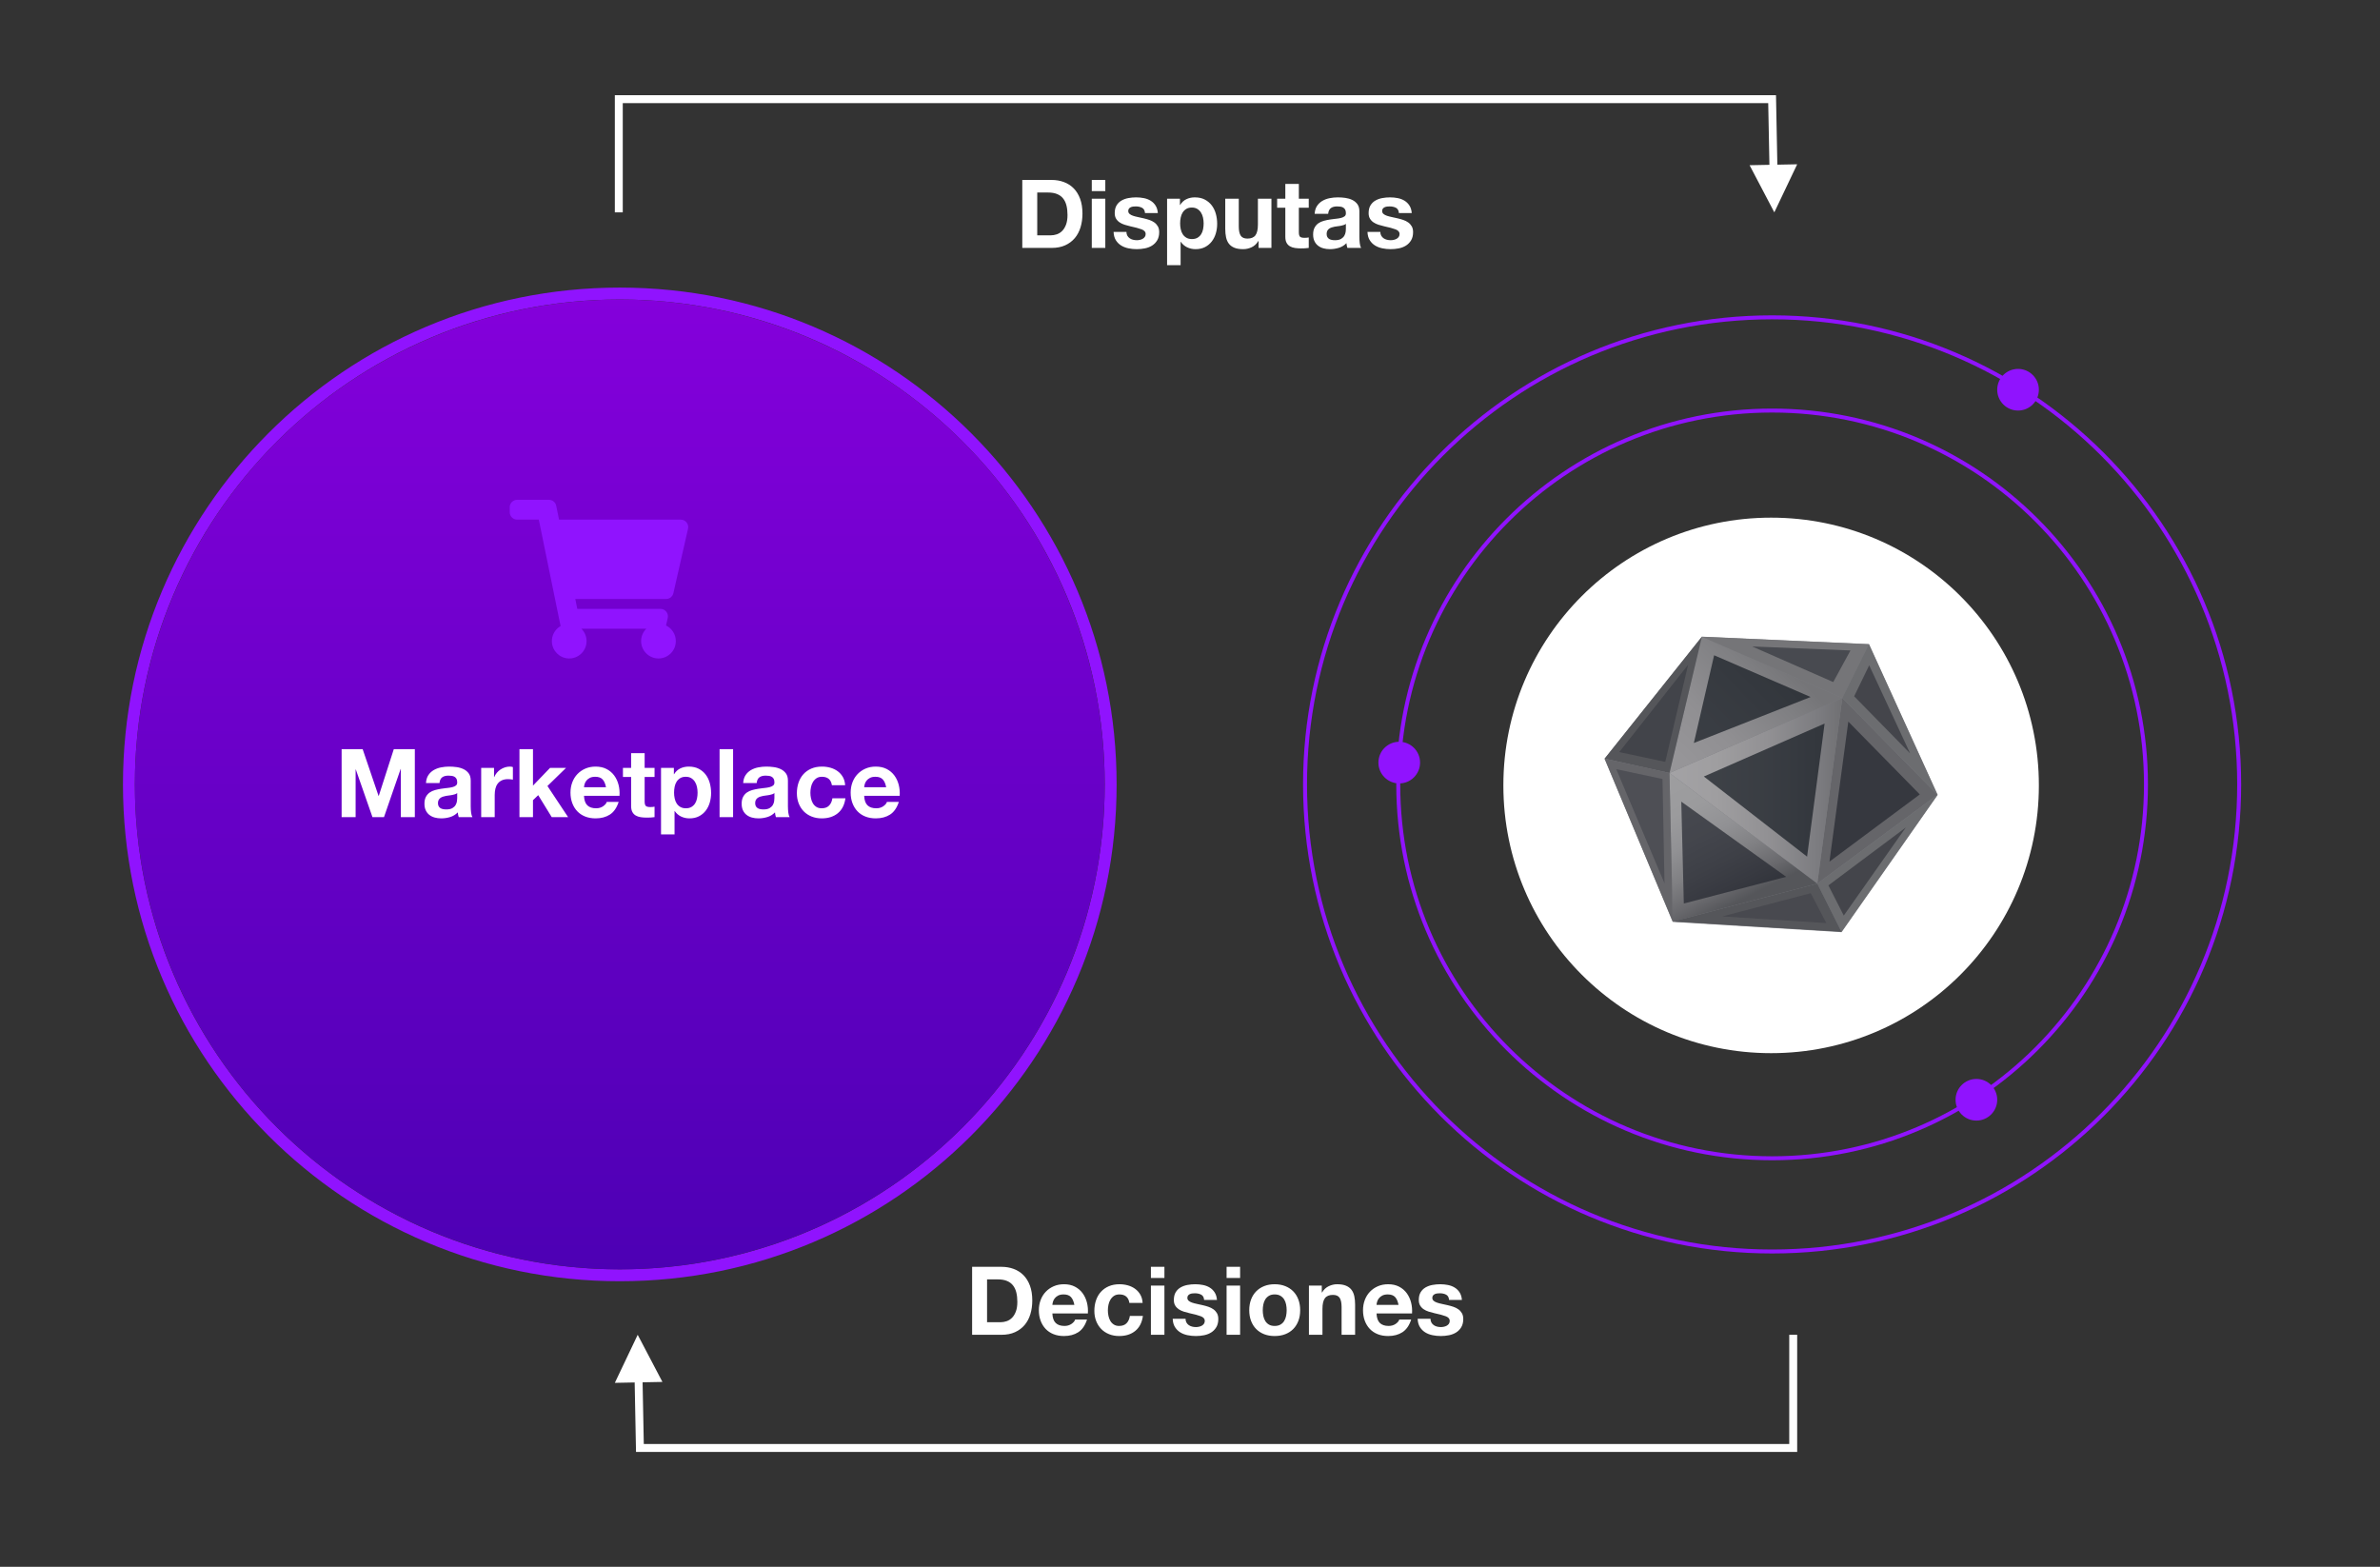 <?xml version="1.0" encoding="UTF-8"?>
<svg width="1200px" height="790px" viewBox="0 0 1200 790" version="1.1" xmlns="http://www.w3.org/2000/svg" xmlns:xlink="http://www.w3.org/1999/xlink">
    <rect x="0" y="0" width="1200" height="790" fill="#333333" stroke="none"/>
    <title>ESPwebsite-integrations3b</title>
    <defs>
        <linearGradient x1="50%" y1="0%" x2="50%" y2="100%" id="marketplaceESLinearGradient1">
            <stop stop-color="#8400DB" offset="0%"></stop>
            <stop stop-color="#4D00B4" offset="100%"></stop>
        </linearGradient>
        <linearGradient x1="0%" y1="50%" x2="100%" y2="50%" id="marketplaceESLinearGradient2">
            <stop stop-color="#A3A2A5" offset="0%"></stop>
            <stop stop-color="#9F9EA0" offset="27.05%"></stop>
            <stop stop-color="#929194" offset="56.07%"></stop>
            <stop stop-color="#7C7C80" offset="85.92%"></stop>
            <stop stop-color="#707073" offset="100%"></stop>
        </linearGradient>
        <linearGradient x1="-0.661%" y1="79.915%" x2="70.392%" y2="24.269%" id="marketplaceESLinearGradient3">
            <stop stop-color="#969598" offset="0%"></stop>
            <stop stop-color="#908F92" offset="33.96%"></stop>
            <stop stop-color="#7F7F82" offset="79.17%"></stop>
            <stop stop-color="#757578" offset="100%"></stop>
        </linearGradient>
        <linearGradient x1="6.06%" y1="-2.835%" x2="50.01%" y2="85.051%" id="marketplaceESLinearGradient4">
            <stop stop-color="#9E9EA0" offset="0%"></stop>
            <stop stop-color="#9B9B9D" offset="27.59%"></stop>
            <stop stop-color="#919194" offset="49.4%"></stop>
            <stop stop-color="#808083" offset="69.23%"></stop>
            <stop stop-color="#69696D" offset="87.77%"></stop>
            <stop stop-color="#55565A" offset="100%"></stop>
        </linearGradient>
    </defs>
    <g id="ESPwebsite-integrations3b" stroke="none" stroke-width="1" fill="none" fill-rule="evenodd">
        <path d="M312.5,646 C450.847,646 563,533.847 563,395.5 C563,257.153 450.847,145 312.5,145 C174.153,145 62,257.153 62,395.5 C62,533.847 174.153,646 312.5,646 Z M312.5,640 C177.466,640 68,530.534 68,395.5 C68,260.466 177.466,151 312.5,151 C447.534,151 557,260.466 557,395.5 C557,530.534 447.534,640 312.5,640 Z" id="Oval" fill="#9013FE" fill-rule="nonzero"></path>
        <circle id="Oval" fill="url(#marketplaceESLinearGradient1)" cx="312.5" cy="395.5" r="244.5"></circle>
        <g id="Group-2" transform="translate(758, 261)">
            <circle id="Oval" fill="#FFFFFF" cx="135" cy="135" r="135"></circle>
            <g id="kleros-symbol" transform="translate(51, 60)" fill-rule="nonzero">
                <polygon id="Path" fill="#45464D" opacity="0.7" points="133.381 3.777 49.082 0 0 61.557 34.392 143.825 119.534 149 168 79.793"></polygon>
                <g id="Group">
                    <polygon id="Path" fill="#656569" points="167.848 79.715 119.891 30.913 107.277 124.531"></polygon>
                    <polygon id="Path" fill="url(#marketplaceESLinearGradient2)" points="32.751 68.739 119.891 30.913 107.277 124.531"></polygon>
                    <polygon id="Path" fill="url(#marketplaceESLinearGradient3)" points="119.891 30.913 49.09 0.07 32.751 68.739"></polygon>
                    <polygon id="Path" fill="url(#marketplaceESLinearGradient4)" points="32.751 68.739 34.419 143.629 107.277 124.531"></polygon>
                    <polygon id="Path" fill="#757578" points="119.891 30.913 133.276 3.84 49.09 0.07"></polygon>
                    <polygon id="Path" fill="#6C6D70" points="133.276 3.84 167.848 79.715 119.891 30.913"></polygon>
                    <polygon id="Path" fill="#6C6D70" points="167.848 79.715 119.447 148.795 107.277 124.531"></polygon>
                    <polygon id="Path" fill="#55565A" points="119.447 148.795 34.419 143.629 107.277 124.531"></polygon>
                    <polygon id="Path" fill="#55565A" points="49.09 0.07 0.073 61.513 32.751 68.739"></polygon>
                    <polygon id="Path" fill="#656569" points="0.073 61.513 34.419 143.629 32.751 68.739"></polygon>
                    <polygon id="Path" fill="#151A22" opacity="0.7" points="110.973 43.806 102.14 110.922 50.084 70.514"></polygon>
                    <polygon id="Path" fill="#151A22" opacity="0.7" points="103.923 30.424 55.263 9.389 45.041 53.615"></polygon>
                    <polygon id="Path" fill="#23262E" opacity="0.7" points="91.59 121.09 38.705 83.178 39.984 134.55"></polygon>
                    <polygon id="Path" fill="#23262E" opacity="0.7" points="158.962 79.548 122.923 42.835 113.411 113.433"></polygon>
                    <polygon id="Path" fill="#43444B" opacity="0.7" points="103.989 129.347 111.838 144.422 59.387 141.051"></polygon>
                    <polygon id="Path" fill="#34363D" opacity="0.7" points="151.919 96.205 112.877 125.404 120.635 140.625"></polygon>
                    <polygon id="Path" fill="#34363D" opacity="0.7" points="133.451 14.441 154.094 58.875 125.869 30.07"></polygon>
                    <polygon id="Path" fill="#36383F" opacity="0.7" points="124.004 6.962 115.324 22.896 74.439 4.943"></polygon>
                    <polygon id="Path" fill="#3B3C43" opacity="0.7" points="42.14 14.19 30.635 63.137 7.423 58.201"></polygon>
                    <polygon id="Path" fill="#45464D" opacity="0.7" points="29.235 71.769 30.247 124.37 5.912 66.812"></polygon>
                </g>
            </g>
        </g>
        <path d="M893.5,585 C998.158,585 1083,500.158 1083,395.5 C1083,290.842 998.158,206 893.5,206 C788.842,206 704,290.842 704,395.5 C704,500.158 788.842,585 893.5,585 Z M893.5,583 C789.947,583 706,499.053 706,395.5 C706,291.947 789.947,208 893.5,208 C997.053,208 1081,291.947 1081,395.5 C1081,499.053 997.053,583 893.5,583 Z" id="Oval" fill="#9013FE" fill-rule="nonzero"></path>
        <path d="M893.5,632 C1024.115,632 1130,526.115 1130,395.5 C1130,264.885 1024.115,159 893.5,159 C762.885,159 657,264.885 657,395.5 C657,526.115 762.885,632 893.5,632 Z M893.5,630 C763.989,630 659,525.011 659,395.5 C659,265.989 763.989,161 893.5,161 C1023.011,161 1128,265.989 1128,395.5 C1128,525.011 1023.011,630 893.5,630 Z" id="Oval" fill="#9013FE" fill-rule="nonzero"></path>
        <path d="M172.248,377.728 L172.248,412 L179.304,412 L179.304,387.952 L179.4,387.952 L187.8,412 L193.608,412 L202.008,387.712 L202.104,387.712 L202.104,412 L209.16,412 L209.16,377.728 L198.552,377.728 L190.968,401.296 L190.872,401.296 L182.856,377.728 L172.248,377.728 Z M214.776,394.816 C214.872,393.216 215.272,391.888 215.976,390.832 C216.68,389.776 217.576,388.928 218.664,388.288 C219.752,387.648 220.976,387.192 222.336,386.92 C223.696,386.648 225.064,386.512 226.44,386.512 C227.688,386.512 228.952,386.6 230.232,386.776 C231.512,386.952 232.68,387.296 233.736,387.808 C234.792,388.32 235.656,389.032 236.328,389.944 C237,390.856 237.336,392.064 237.336,393.568 L237.336,406.48 C237.336,407.6 237.4,408.672 237.528,409.696 C237.656,410.72 237.88,411.488 238.2,412 L231.288,412 C231.16,411.616 231.056,411.224 230.976,410.824 C230.896,410.424 230.84,410.016 230.808,409.6 C229.72,410.72 228.44,411.504 226.968,411.952 C225.496,412.4 223.992,412.624 222.456,412.624 C221.272,412.624 220.168,412.48 219.144,412.192 C218.12,411.904 217.224,411.456 216.456,410.848 C215.688,410.24 215.088,409.472 214.656,408.544 C214.224,407.616 214.008,406.512 214.008,405.232 C214.008,403.824 214.256,402.664 214.752,401.752 C215.248,400.84 215.888,400.112 216.672,399.568 C217.456,399.024 218.352,398.616 219.36,398.344 C220.368,398.072 221.384,397.856 222.408,397.696 C223.176,397.576 223.935,397.474 224.685,397.39 L225.432,397.312 C226.424,397.216 227.304,397.072 228.072,396.88 C228.84,396.688 229.448,396.408 229.896,396.04 C230.303,395.705 230.512,395.232 230.523,394.62 L230.52,394.432 C230.52,393.696 230.4,393.112 230.16,392.68 C229.92,392.248 229.6,391.912 229.2,391.672 C228.8,391.432 228.336,391.272 227.808,391.192 C227.28,391.112 226.712,391.072 226.104,391.072 C224.76,391.072 223.704,391.36 222.936,391.936 C222.168,392.512 221.72,393.472 221.592,394.816 L214.776,394.816 Z M230.52,399.856 C230.232,400.112 229.872,400.312 229.44,400.456 C229.008,400.6 228.544,400.72 228.048,400.816 C227.717,400.88 227.376,400.937 227.024,400.987 L226.488,401.056 C225.944,401.12 225.4,401.2 224.856,401.296 C224.344,401.392 223.84,401.52 223.344,401.68 C222.848,401.84 222.416,402.056 222.048,402.328 C221.68,402.6 221.384,402.944 221.16,403.36 C220.936,403.776 220.824,404.304 220.824,404.944 C220.824,405.552 220.936,406.064 221.16,406.48 C221.384,406.896 221.688,407.224 222.072,407.464 C222.456,407.704 222.904,407.872 223.416,407.968 C223.928,408.064 224.456,408.112 225,408.112 C226.344,408.112 227.384,407.888 228.12,407.44 C228.856,406.992 229.4,406.456 229.752,405.832 C230.104,405.208 230.32,404.576 230.4,403.936 C230.48,403.296 230.52,402.784 230.52,402.4 L230.52,399.856 Z M242.616,387.184 L242.616,412 L249.432,412 L249.432,400.816 C249.432,399.696 249.544,398.656 249.768,397.696 C249.992,396.736 250.368,395.896 250.896,395.176 C251.424,394.456 252.12,393.888 252.984,393.472 C253.848,393.056 254.904,392.848 256.152,392.848 C256.568,392.848 257,392.872 257.448,392.92 C257.896,392.968 258.28,393.024 258.6,393.088 L258.6,386.752 C258.056,386.592 257.56,386.512 257.112,386.512 C256.248,386.512 255.416,386.64 254.616,386.896 C253.816,387.152 253.064,387.512 252.36,387.976 C251.656,388.44 251.032,389 250.488,389.656 C249.944,390.312 249.512,391.024 249.192,391.792 L249.096,391.792 L249.096,387.184 L242.616,387.184 Z M261.912,377.728 L261.912,412 L268.728,412 L268.728,403.456 L271.368,400.912 L278.184,412 L286.44,412 L276.024,396.304 L285.384,387.184 L277.32,387.184 L268.728,396.112 L268.728,377.728 L261.912,377.728 Z M305.544,396.928 L294.456,396.928 C294.488,396.448 294.592,395.904 294.768,395.296 C294.944,394.688 295.248,394.112 295.68,393.568 C296.112,393.024 296.688,392.568 297.408,392.2 C298.128,391.832 299.032,391.648 300.12,391.648 C301.784,391.648 303.024,392.096 303.84,392.992 C304.656,393.888 305.224,395.2 305.544,396.928 Z M294.456,401.248 L312.36,401.248 C312.488,399.328 312.328,397.488 311.88,395.728 C311.432,393.968 310.704,392.4 309.696,391.024 C308.688,389.648 307.4,388.552 305.832,387.736 C304.264,386.92 302.424,386.512 300.312,386.512 C298.424,386.512 296.704,386.848 295.152,387.52 C293.6,388.192 292.264,389.112 291.144,390.28 C290.024,391.448 289.16,392.832 288.552,394.432 C287.944,396.032 287.64,397.76 287.64,399.616 C287.64,401.536 287.936,403.296 288.528,404.896 C289.12,406.496 289.96,407.872 291.048,409.024 C292.136,410.176 293.464,411.064 295.032,411.688 C296.6,412.312 298.36,412.624 300.312,412.624 C303.128,412.624 305.528,411.984 307.512,410.704 C309.496,409.424 310.968,407.296 311.928,404.32 L305.928,404.32 C305.704,405.088 305.096,405.816 304.104,406.504 C303.112,407.192 301.928,407.536 300.552,407.536 C298.632,407.536 297.16,407.04 296.136,406.048 C295.112,405.056 294.552,403.456 294.456,401.248 Z M325.032,387.184 L325.032,379.744 L318.216,379.744 L318.216,387.184 L314.088,387.184 L314.088,391.744 L318.216,391.744 L318.216,406.384 C318.216,407.632 318.424,408.64 318.84,409.408 C319.256,410.176 319.824,410.768 320.544,411.184 C321.264,411.6 322.096,411.88 323.04,412.024 C323.984,412.168 324.984,412.24 326.04,412.24 C326.712,412.24 327.4,412.224 328.104,412.192 C328.808,412.16 329.448,412.096 330.024,412 L330.024,406.72 C329.704,406.784 329.368,406.832 329.016,406.864 C328.664,406.896 328.296,406.912 327.912,406.912 C326.76,406.912 325.992,406.72 325.608,406.336 C325.224,405.952 325.032,405.184 325.032,404.032 L325.032,391.744 L330.024,391.744 L330.024,387.184 L325.032,387.184 Z M345.816,407.536 C344.728,407.536 343.8,407.312 343.032,406.864 C342.264,406.416 341.648,405.832 341.184,405.112 C340.72,404.392 340.384,403.552 340.176,402.592 C339.968,401.632 339.864,400.656 339.864,399.664 C339.864,398.64 339.96,397.648 340.152,396.688 C340.344,395.728 340.672,394.88 341.136,394.144 C341.6,393.408 342.208,392.808 342.96,392.344 C343.712,391.88 344.648,391.648 345.768,391.648 C346.856,391.648 347.776,391.88 348.528,392.344 C349.28,392.808 349.896,393.416 350.376,394.168 C350.856,394.92 351.2,395.776 351.408,396.736 C351.616,397.696 351.72,398.672 351.72,399.664 C351.72,400.656 351.624,401.632 351.432,402.592 C351.24,403.552 350.912,404.392 350.448,405.112 C349.984,405.832 349.376,406.416 348.624,406.864 C347.872,407.312 346.936,407.536 345.816,407.536 Z M333.288,387.184 L333.288,420.688 L340.104,420.688 L340.104,408.928 L340.2,408.928 C341.032,410.144 342.096,411.064 343.392,411.688 C344.688,412.312 346.104,412.624 347.64,412.624 C349.464,412.624 351.056,412.272 352.416,411.568 C353.776,410.864 354.912,409.92 355.824,408.736 C356.736,407.552 357.416,406.192 357.864,404.656 C358.312,403.12 358.536,401.52 358.536,399.856 C358.536,398.096 358.312,396.408 357.864,394.792 C357.416,393.176 356.728,391.76 355.8,390.544 C354.872,389.328 353.704,388.352 352.296,387.616 C350.888,386.88 349.208,386.512 347.256,386.512 C345.72,386.512 344.312,386.816 343.032,387.424 C341.752,388.032 340.696,389.008 339.864,390.352 L339.768,390.352 L339.768,387.184 L333.288,387.184 Z M362.808,377.728 L362.808,412 L369.624,412 L369.624,377.728 L362.808,377.728 Z M374.712,394.816 C374.808,393.216 375.208,391.888 375.912,390.832 C376.616,389.776 377.512,388.928 378.6,388.288 C379.688,387.648 380.912,387.192 382.272,386.92 C383.632,386.648 385,386.512 386.376,386.512 C387.624,386.512 388.888,386.6 390.168,386.776 C391.448,386.952 392.616,387.296 393.672,387.808 C394.728,388.32 395.592,389.032 396.264,389.944 C396.936,390.856 397.272,392.064 397.272,393.568 L397.272,406.48 C397.272,407.6 397.336,408.672 397.464,409.696 C397.592,410.72 397.816,411.488 398.136,412 L391.224,412 C391.096,411.616 390.992,411.224 390.912,410.824 C390.832,410.424 390.776,410.016 390.744,409.6 C389.656,410.72 388.376,411.504 386.904,411.952 C385.432,412.4 383.928,412.624 382.392,412.624 C381.208,412.624 380.104,412.48 379.08,412.192 C378.056,411.904 377.16,411.456 376.392,410.848 C375.624,410.24 375.024,409.472 374.592,408.544 C374.16,407.616 373.944,406.512 373.944,405.232 C373.944,403.824 374.192,402.664 374.688,401.752 C375.184,400.84 375.824,400.112 376.608,399.568 C377.392,399.024 378.288,398.616 379.296,398.344 C380.304,398.072 381.32,397.856 382.344,397.696 C383.112,397.576 383.871,397.474 384.621,397.39 L385.368,397.312 C386.36,397.216 387.24,397.072 388.008,396.88 C388.776,396.688 389.384,396.408 389.832,396.04 C390.239,395.705 390.448,395.232 390.459,394.62 L390.456,394.432 C390.456,393.696 390.336,393.112 390.096,392.68 C389.856,392.248 389.536,391.912 389.136,391.672 C388.736,391.432 388.272,391.272 387.744,391.192 C387.216,391.112 386.648,391.072 386.04,391.072 C384.696,391.072 383.64,391.36 382.872,391.936 C382.104,392.512 381.656,393.472 381.528,394.816 L374.712,394.816 Z M390.456,399.856 C390.168,400.112 389.808,400.312 389.376,400.456 C388.944,400.6 388.48,400.72 387.984,400.816 C387.653,400.88 387.312,400.937 386.96,400.987 L386.424,401.056 C385.88,401.12 385.336,401.2 384.792,401.296 C384.28,401.392 383.776,401.52 383.28,401.68 C382.784,401.84 382.352,402.056 381.984,402.328 C381.616,402.6 381.32,402.944 381.096,403.36 C380.872,403.776 380.76,404.304 380.76,404.944 C380.76,405.552 380.872,406.064 381.096,406.48 C381.32,406.896 381.624,407.224 382.008,407.464 C382.392,407.704 382.84,407.872 383.352,407.968 C383.864,408.064 384.392,408.112 384.936,408.112 C386.28,408.112 387.32,407.888 388.056,407.44 C388.792,406.992 389.336,406.456 389.688,405.832 C390.04,405.208 390.256,404.576 390.336,403.936 C390.416,403.296 390.456,402.784 390.456,402.4 L390.456,399.856 Z M414.456,386.512 C415.928,386.512 417.344,386.704 418.704,387.088 C420.064,387.472 421.28,388.056 422.352,388.84 C423.424,389.624 424.296,390.6 424.968,391.768 C425.584,392.839 425.958,394.091 426.09,395.524 L426.12,395.92 L419.448,395.92 C419,393.072 417.32,391.648 414.408,391.648 C413.32,391.648 412.408,391.896 411.672,392.392 C410.936,392.888 410.336,393.528 409.872,394.312 C409.408,395.096 409.08,395.96 408.888,396.904 C408.696,397.848 408.6,398.784 408.6,399.712 C408.6,400.608 408.696,401.52 408.888,402.448 C409.08,403.376 409.392,404.216 409.824,404.968 C410.256,405.72 410.84,406.336 411.576,406.816 C412.312,407.296 413.208,407.536 414.264,407.536 C415.896,407.536 417.152,407.08 418.032,406.168 C418.849,405.321 419.383,404.205 419.635,402.82 L419.688,402.496 L426.264,402.496 C425.816,405.792 424.536,408.304 422.424,410.032 C420.312,411.76 417.608,412.624 414.312,412.624 C412.456,412.624 410.752,412.312 409.2,411.688 C407.648,411.064 406.328,410.192 405.24,409.072 C404.152,407.952 403.304,406.616 402.696,405.064 C402.088,403.512 401.784,401.808 401.784,399.952 C401.784,398.032 402.064,396.248 402.624,394.6 C403.184,392.952 404.008,391.528 405.096,390.328 C406.184,389.128 407.512,388.192 409.08,387.52 C410.648,386.848 412.44,386.512 414.456,386.512 Z M441.576,386.512 C443.688,386.512 445.528,386.92 447.096,387.736 C448.664,388.552 449.952,389.648 450.96,391.024 C451.968,392.4 452.696,393.968 453.144,395.728 C453.592,397.488 453.752,399.328 453.624,401.248 L435.72,401.248 C435.816,403.456 436.376,405.056 437.4,406.048 C438.424,407.04 439.896,407.536 441.816,407.536 C443.192,407.536 444.376,407.192 445.368,406.504 C446.36,405.816 446.968,405.088 447.192,404.32 L453.192,404.32 C452.232,407.296 450.76,409.424 448.776,410.704 C446.792,411.984 444.392,412.624 441.576,412.624 C439.624,412.624 437.864,412.312 436.296,411.688 C434.728,411.064 433.4,410.176 432.312,409.024 C431.224,407.872 430.384,406.496 429.792,404.896 C429.2,403.296 428.904,401.536 428.904,399.616 C428.904,397.76 429.208,396.032 429.816,394.432 C430.424,392.832 431.288,391.448 432.408,390.28 C433.528,389.112 434.864,388.192 436.416,387.52 C437.968,386.848 439.688,386.512 441.576,386.512 Z M441.384,391.648 C440.296,391.648 439.392,391.832 438.672,392.2 C437.952,392.568 437.376,393.024 436.944,393.568 C436.512,394.112 436.208,394.688 436.032,395.296 C435.856,395.904 435.752,396.448 435.72,396.928 L435.72,396.928 L446.808,396.928 C446.488,395.2 445.92,393.888 445.104,392.992 C444.288,392.096 443.048,391.648 441.384,391.648 Z" id="Marketplace" fill="#FFFFFF" fill-rule="nonzero"></path>
        <g id="cart-plus-solid" transform="translate(257, 252)" fill="#9013FE" fill-rule="nonzero">
            <path d="M78.862,50 L33.058,50 L34.081,55 L76.021,55 C78.428,55 80.211,57.235 79.678,59.581 L78.816,63.374 C81.736,64.792 83.75,67.786 83.75,71.25 C83.75,76.125 79.763,80.069 74.871,79.999 C70.211,79.932 66.379,76.15 66.253,71.492 C66.185,68.947 67.204,66.64 68.879,65 L36.121,65 C37.743,66.588 38.75,68.801 38.75,71.25 C38.75,76.221 34.605,80.224 29.583,79.99 C25.123,79.783 21.497,76.18 21.262,71.722 C21.081,68.279 22.893,65.245 25.645,63.662 L14.669,10 L3.75,10 C1.679,10 0,8.321 0,6.25 L0,3.75 C0,1.679 1.679,0 3.75,0 L19.77,0 C21.552,0 23.087,1.253 23.444,2.998 L24.876,10 L86.248,10 C88.655,10 90.438,12.235 89.905,14.581 L82.519,47.081 C82.131,48.788 80.613,50 78.862,50 Z" id="Shape"></path>
        </g>
        <circle id="Oval" fill="#9013FE" cx="1017.5" cy="196.5" r="10.5"></circle>
        <circle id="Oval" fill="#9013FE" cx="705.5" cy="384.5" r="10.5"></circle>
        <circle id="Oval" fill="#9013FE" cx="996.5" cy="554.5" r="10.5"></circle>
        <polygon id="Path-17" fill="#FFFFFF" fill-rule="nonzero" points="895.461 48 896.144 83.028 906.143 82.833 894.613 107.062 882.147 83.301 892.145 83.106 891.539 52 314 52 314 107.062 310 107.062 310 48"></polygon>
        <polygon id="Path-17" fill="#FFFFFF" fill-rule="nonzero" transform="translate(608.071, 702.531) scale(-1, -1) translate(-608.071, -702.531) " points="895.461 673 896.144 708.028 906.143 707.833 894.613 732.062 882.147 708.301 892.145 708.106 891.539 677 314 677 314 732.062 310 732.062 310 673"></polygon>
        <path d="M522.976,118.664 L522.976,97.064 L528.352,97.064 C530.208,97.064 531.768,97.328 533.032,97.856 C534.296,98.384 535.312,99.144 536.08,100.136 C536.848,101.128 537.4,102.32 537.736,103.712 C538.072,105.104 538.24,106.664 538.24,108.392 C538.24,110.28 538,111.88 537.52,113.192 C537.04,114.504 536.4,115.568 535.6,116.384 C534.8,117.2 533.888,117.784 532.864,118.136 C531.84,118.488 530.784,118.664 529.696,118.664 L522.976,118.664 Z M515.44,90.728 L515.44,125 L530.224,125 C532.848,125 535.128,124.56 537.064,123.68 C539,122.8 540.616,121.592 541.912,120.056 C543.208,118.52 544.176,116.696 544.816,114.584 C545.456,112.472 545.776,110.168 545.776,107.672 C545.776,104.824 545.384,102.344 544.6,100.232 C543.816,98.12 542.728,96.36 541.336,94.952 C539.944,93.544 538.296,92.488 536.392,91.784 C534.488,91.08 532.432,90.728 530.224,90.728 L515.44,90.728 Z M557.296,96.344 L557.296,90.728 L550.48,90.728 L550.48,96.344 L557.296,96.344 Z M550.48,100.184 L550.48,125 L557.296,125 L557.296,100.184 L550.48,100.184 Z M567.952,116.936 L561.472,116.936 C561.536,118.6 561.912,119.984 562.6,121.088 C563.288,122.192 564.168,123.08 565.24,123.752 C566.312,124.424 567.536,124.904 568.912,125.192 C570.288,125.48 571.696,125.624 573.136,125.624 C574.544,125.624 575.928,125.488 577.288,125.216 C578.648,124.944 579.856,124.472 580.912,123.8 C581.968,123.128 582.824,122.24 583.48,121.136 C584.136,120.032 584.464,118.664 584.464,117.032 C584.464,115.88 584.24,114.912 583.792,114.128 C583.344,113.344 582.752,112.688 582.016,112.16 C581.28,111.632 580.44,111.208 579.496,110.888 C578.552,110.568 577.584,110.296 576.592,110.072 C575.632,109.848 574.688,109.64 573.76,109.448 C572.832,109.256 572.008,109.04 571.288,108.8 C570.568,108.56 569.984,108.248 569.536,107.864 C569.088,107.48 568.864,106.984 568.864,106.376 C568.864,105.864 568.992,105.456 569.248,105.152 C569.504,104.848 569.816,104.616 570.184,104.456 C570.552,104.296 570.96,104.192 571.408,104.144 C571.856,104.096 572.272,104.072 572.656,104.072 C573.872,104.072 574.928,104.304 575.824,104.768 C576.72,105.232 577.216,106.12 577.312,107.432 L583.792,107.432 C583.664,105.896 583.272,104.624 582.616,103.616 C581.96,102.608 581.136,101.8 580.144,101.192 C579.152,100.584 578.024,100.152 576.76,99.896 C575.496,99.64 574.192,99.512 572.848,99.512 C571.504,99.512 570.192,99.632 568.912,99.872 C567.632,100.112 566.48,100.528 565.456,101.12 C564.432,101.712 563.608,102.52 562.984,103.544 C562.36,104.568 562.048,105.88 562.048,107.48 C562.048,108.568 562.272,109.488 562.72,110.24 C563.168,110.992 563.76,111.616 564.496,112.112 C565.232,112.608 566.072,113.008 567.016,113.312 C567.96,113.616 568.928,113.88 569.92,114.104 C572.352,114.616 574.248,115.128 575.608,115.64 C576.968,116.152 577.648,116.92 577.648,117.944 C577.648,118.552 577.504,119.056 577.216,119.456 C576.928,119.856 576.568,120.176 576.136,120.416 C575.704,120.656 575.224,120.832 574.696,120.944 C574.168,121.056 573.664,121.112 573.184,121.112 C572.512,121.112 571.864,121.032 571.24,120.872 C570.616,120.712 570.064,120.464 569.584,120.128 C569.104,119.792 568.712,119.36 568.408,118.832 C568.104,118.304 567.952,117.672 567.952,116.936 Z M600.976,120.536 C599.888,120.536 598.96,120.312 598.192,119.864 C597.424,119.416 596.808,118.832 596.344,118.112 C595.88,117.392 595.544,116.552 595.336,115.592 C595.128,114.632 595.024,113.656 595.024,112.664 C595.024,111.64 595.12,110.648 595.312,109.688 C595.504,108.728 595.832,107.88 596.296,107.144 C596.76,106.408 597.368,105.808 598.12,105.344 C598.872,104.88 599.808,104.648 600.928,104.648 C602.016,104.648 602.936,104.88 603.688,105.344 C604.44,105.808 605.056,106.416 605.536,107.168 C606.016,107.92 606.36,108.776 606.568,109.736 C606.776,110.696 606.88,111.672 606.88,112.664 C606.88,113.656 606.784,114.632 606.592,115.592 C606.4,116.552 606.072,117.392 605.608,118.112 C605.144,118.832 604.536,119.416 603.784,119.864 C603.032,120.312 602.096,120.536 600.976,120.536 Z M588.448,100.184 L588.448,133.688 L595.264,133.688 L595.264,121.928 L595.36,121.928 C596.192,123.144 597.256,124.064 598.552,124.688 C599.848,125.312 601.264,125.624 602.8,125.624 C604.624,125.624 606.216,125.272 607.576,124.568 C608.936,123.864 610.072,122.92 610.984,121.736 C611.896,120.552 612.576,119.192 613.024,117.656 C613.472,116.12 613.696,114.52 613.696,112.856 C613.696,111.096 613.472,109.408 613.024,107.792 C612.576,106.176 611.888,104.76 610.96,103.544 C610.032,102.328 608.864,101.352 607.456,100.616 C606.048,99.88 604.368,99.512 602.416,99.512 C600.88,99.512 599.472,99.816 598.192,100.424 C596.912,101.032 595.856,102.008 595.024,103.352 L594.928,103.352 L594.928,100.184 L588.448,100.184 Z M641.056,125 L641.056,100.184 L634.24,100.184 L634.24,113.192 C634.24,115.72 633.824,117.536 632.992,118.64 C632.16,119.744 630.816,120.296 628.96,120.296 C627.328,120.296 626.192,119.792 625.552,118.784 C624.912,117.776 624.592,116.248 624.592,114.2 L624.592,100.184 L617.776,100.184 L617.776,115.448 C617.776,116.984 617.912,118.384 618.184,119.648 C618.456,120.912 618.928,121.984 619.6,122.864 C620.272,123.744 621.192,124.424 622.36,124.904 C623.528,125.384 625.024,125.624 626.848,125.624 C628.288,125.624 629.696,125.304 631.072,124.664 C632.448,124.024 633.568,122.984 634.432,121.544 L634.576,121.544 L634.576,125 L641.056,125 Z M654.88,100.184 L654.88,92.744 L648.064,92.744 L648.064,100.184 L643.936,100.184 L643.936,104.744 L648.064,104.744 L648.064,119.384 C648.064,120.632 648.272,121.64 648.688,122.408 C649.104,123.176 649.672,123.768 650.392,124.184 C651.112,124.6 651.944,124.88 652.888,125.024 C653.832,125.168 654.832,125.24 655.888,125.24 C656.56,125.24 657.248,125.224 657.952,125.192 C658.656,125.16 659.296,125.096 659.872,125 L659.872,119.72 C659.552,119.784 659.216,119.832 658.864,119.864 C658.512,119.896 658.144,119.912 657.76,119.912 C656.608,119.912 655.84,119.72 655.456,119.336 C655.072,118.952 654.88,118.184 654.88,117.032 L654.88,104.744 L659.872,104.744 L659.872,100.184 L654.88,100.184 Z M662.848,107.816 C662.944,106.216 663.344,104.888 664.048,103.832 C664.752,102.776 665.648,101.928 666.736,101.288 C667.824,100.648 669.048,100.192 670.408,99.92 C671.768,99.648 673.136,99.512 674.512,99.512 C675.76,99.512 677.024,99.6 678.304,99.776 C679.584,99.952 680.752,100.296 681.808,100.808 C682.864,101.32 683.728,102.032 684.4,102.944 C685.072,103.856 685.408,105.064 685.408,106.568 L685.408,119.48 C685.408,120.6 685.472,121.672 685.6,122.696 C685.728,123.72 685.952,124.488 686.272,125 L679.36,125 C679.232,124.616 679.128,124.224 679.048,123.824 C678.968,123.424 678.912,123.016 678.88,122.6 C677.792,123.72 676.512,124.504 675.04,124.952 C673.568,125.4 672.064,125.624 670.528,125.624 C669.344,125.624 668.24,125.48 667.216,125.192 C666.192,124.904 665.296,124.456 664.528,123.848 C663.76,123.24 663.16,122.472 662.728,121.544 C662.296,120.616 662.08,119.512 662.08,118.232 C662.08,116.824 662.328,115.664 662.824,114.752 C663.32,113.84 663.96,113.112 664.744,112.568 C665.528,112.024 666.424,111.616 667.432,111.344 C668.44,111.072 669.456,110.856 670.48,110.696 C671.248,110.576 672.007,110.474 672.757,110.39 L673.504,110.312 C674.496,110.216 675.376,110.072 676.144,109.88 C676.912,109.688 677.52,109.408 677.968,109.04 C678.375,108.705 678.584,108.232 678.595,107.62 L678.592,107.432 C678.592,106.696 678.472,106.112 678.232,105.68 C677.992,105.248 677.672,104.912 677.272,104.672 C676.872,104.432 676.408,104.272 675.88,104.192 C675.352,104.112 674.784,104.072 674.176,104.072 C672.832,104.072 671.776,104.36 671.008,104.936 C670.24,105.512 669.792,106.472 669.664,107.816 L662.848,107.816 Z M678.592,112.856 C678.304,113.112 677.944,113.312 677.512,113.456 C677.08,113.6 676.616,113.72 676.12,113.816 C675.789,113.88 675.448,113.937 675.096,113.987 L674.56,114.056 C674.016,114.12 673.472,114.2 672.928,114.296 C672.416,114.392 671.912,114.52 671.416,114.68 C670.92,114.84 670.488,115.056 670.12,115.328 C669.752,115.6 669.456,115.944 669.232,116.36 C669.008,116.776 668.896,117.304 668.896,117.944 C668.896,118.552 669.008,119.064 669.232,119.48 C669.456,119.896 669.76,120.224 670.144,120.464 C670.528,120.704 670.976,120.872 671.488,120.968 C672,121.064 672.528,121.112 673.072,121.112 C674.416,121.112 675.456,120.888 676.192,120.44 C676.928,119.992 677.472,119.456 677.824,118.832 C678.176,118.208 678.392,117.576 678.472,116.936 L678.531,116.419 C678.572,116.014 678.592,115.674 678.592,115.4 L678.592,112.856 Z M695.968,116.936 C695.968,117.672 696.12,118.304 696.424,118.832 C696.728,119.36 697.12,119.792 697.6,120.128 C698.08,120.464 698.632,120.712 699.256,120.872 C699.88,121.032 700.528,121.112 701.2,121.112 C701.68,121.112 702.184,121.056 702.712,120.944 C703.24,120.832 703.72,120.656 704.152,120.416 C704.584,120.176 704.944,119.856 705.232,119.456 C705.52,119.056 705.664,118.552 705.664,117.944 C705.664,116.92 704.984,116.152 703.624,115.64 C702.264,115.128 700.368,114.616 697.936,114.104 C696.944,113.88 695.976,113.616 695.032,113.312 C694.088,113.008 693.248,112.608 692.512,112.112 C691.776,111.616 691.184,110.992 690.736,110.24 C690.288,109.488 690.064,108.568 690.064,107.48 C690.064,105.88 690.376,104.568 691,103.544 C691.624,102.52 692.448,101.712 693.472,101.12 C694.496,100.528 695.648,100.112 696.928,99.872 C698.208,99.632 699.52,99.512 700.864,99.512 C702.208,99.512 703.512,99.64 704.776,99.896 C706.04,100.152 707.168,100.584 708.16,101.192 C709.152,101.8 709.976,102.608 710.632,103.616 C711.288,104.624 711.68,105.896 711.808,107.432 L705.328,107.432 C705.232,106.12 704.736,105.232 703.84,104.768 C702.944,104.304 701.888,104.072 700.672,104.072 C700.288,104.072 699.872,104.096 699.424,104.144 C698.976,104.192 698.568,104.296 698.2,104.456 C697.832,104.616 697.52,104.848 697.264,105.152 C697.008,105.456 696.88,105.864 696.88,106.376 C696.88,106.984 697.104,107.48 697.552,107.864 C698,108.248 698.584,108.56 699.304,108.8 C700.024,109.04 700.848,109.256 701.776,109.448 C702.704,109.64 703.648,109.848 704.608,110.072 C705.6,110.296 706.568,110.568 707.512,110.888 C708.456,111.208 709.296,111.632 710.032,112.16 C710.768,112.688 711.36,113.344 711.808,114.128 C712.256,114.912 712.48,115.88 712.48,117.032 C712.48,118.664 712.152,120.032 711.496,121.136 C710.84,122.24 709.984,123.128 708.928,123.8 C707.872,124.472 706.664,124.944 705.304,125.216 C703.944,125.488 702.56,125.624 701.152,125.624 C699.712,125.624 698.304,125.48 696.928,125.192 C695.552,124.904 694.328,124.424 693.256,123.752 C692.184,123.08 691.304,122.192 690.616,121.088 C689.928,119.984 689.552,118.6 689.488,116.936 L695.968,116.936 Z" id="Disputas" fill="#FFFFFF" fill-rule="nonzero"></path>
        <path d="M497.68,666.664 L497.68,645.064 L503.056,645.064 C504.912,645.064 506.472,645.328 507.736,645.856 C509,646.384 510.016,647.144 510.784,648.136 C511.552,649.128 512.104,650.32 512.44,651.712 C512.776,653.104 512.944,654.664 512.944,656.392 C512.944,658.28 512.704,659.88 512.224,661.192 C511.744,662.504 511.104,663.568 510.304,664.384 C509.504,665.2 508.592,665.784 507.568,666.136 C506.544,666.488 505.488,666.664 504.4,666.664 L497.68,666.664 Z M490.144,638.728 L490.144,673 L504.928,673 C507.552,673 509.832,672.56 511.768,671.68 C513.704,670.8 515.32,669.592 516.616,668.056 C517.912,666.52 518.88,664.696 519.52,662.584 C520.16,660.472 520.48,658.168 520.48,655.672 C520.48,652.824 520.088,650.344 519.304,648.232 C518.52,646.12 517.432,644.36 516.04,642.952 C514.648,641.544 513,640.488 511.096,639.784 C509.192,639.08 507.136,638.728 504.928,638.728 L490.144,638.728 Z M541.696,657.928 L530.608,657.928 C530.64,657.448 530.744,656.904 530.92,656.296 C531.096,655.688 531.4,655.112 531.832,654.568 C532.264,654.024 532.84,653.568 533.56,653.2 C534.28,652.832 535.184,652.648 536.272,652.648 C537.936,652.648 539.176,653.096 539.992,653.992 C540.808,654.888 541.376,656.2 541.696,657.928 Z M530.608,662.248 L548.512,662.248 C548.64,660.328 548.48,658.488 548.032,656.728 C547.584,654.968 546.856,653.4 545.848,652.024 C544.84,650.648 543.552,649.552 541.984,648.736 C540.416,647.92 538.576,647.512 536.464,647.512 C534.576,647.512 532.856,647.848 531.304,648.52 C529.752,649.192 528.416,650.112 527.296,651.28 C526.176,652.448 525.312,653.832 524.704,655.432 C524.096,657.032 523.792,658.76 523.792,660.616 C523.792,662.536 524.088,664.296 524.68,665.896 C525.272,667.496 526.112,668.872 527.2,670.024 C528.288,671.176 529.616,672.064 531.184,672.688 C532.752,673.312 534.512,673.624 536.464,673.624 C539.28,673.624 541.68,672.984 543.664,671.704 C545.648,670.424 547.12,668.296 548.08,665.32 L542.08,665.32 C541.856,666.088 541.248,666.816 540.256,667.504 C539.264,668.192 538.08,668.536 536.704,668.536 C534.784,668.536 533.312,668.04 532.288,667.048 C531.264,666.056 530.704,664.456 530.608,662.248 Z M569.44,656.92 L576.112,656.92 C576.016,655.32 575.632,653.936 574.96,652.768 C574.288,651.6 573.416,650.624 572.344,649.84 C571.272,649.056 570.056,648.472 568.696,648.088 C567.336,647.704 565.92,647.512 564.448,647.512 C562.432,647.512 560.64,647.848 559.072,648.52 C557.504,649.192 556.176,650.128 555.088,651.328 C554,652.528 553.176,653.952 552.616,655.6 C552.056,657.248 551.776,659.032 551.776,660.952 C551.776,662.808 552.08,664.512 552.688,666.064 C553.296,667.616 554.144,668.952 555.232,670.072 C556.32,671.192 557.64,672.064 559.192,672.688 C560.744,673.312 562.448,673.624 564.304,673.624 C567.6,673.624 570.304,672.76 572.416,671.032 C574.528,669.304 575.808,666.792 576.256,663.496 L569.68,663.496 C569.456,665.032 568.904,666.256 568.024,667.168 C567.144,668.08 565.888,668.536 564.256,668.536 C563.2,668.536 562.304,668.296 561.568,667.816 C560.832,667.336 560.248,666.72 559.816,665.968 C559.384,665.216 559.072,664.376 558.88,663.448 C558.688,662.52 558.592,661.608 558.592,660.712 C558.592,659.784 558.688,658.848 558.88,657.904 C559.072,656.96 559.4,656.096 559.864,655.312 C560.328,654.528 560.928,653.888 561.664,653.392 C562.4,652.896 563.312,652.648 564.4,652.648 C567.312,652.648 568.992,654.072 569.44,656.92 Z M587.104,644.344 L587.104,638.728 L580.288,638.728 L580.288,644.344 L587.104,644.344 Z M580.288,648.184 L580.288,673 L587.104,673 L587.104,648.184 L580.288,648.184 Z M597.76,664.936 L591.28,664.936 C591.344,666.6 591.72,667.984 592.408,669.088 C593.096,670.192 593.976,671.08 595.048,671.752 C596.12,672.424 597.344,672.904 598.72,673.192 C600.096,673.48 601.504,673.624 602.944,673.624 C604.352,673.624 605.736,673.488 607.096,673.216 C608.456,672.944 609.664,672.472 610.72,671.8 C611.776,671.128 612.632,670.24 613.288,669.136 C613.944,668.032 614.272,666.664 614.272,665.032 C614.272,663.88 614.048,662.912 613.6,662.128 C613.152,661.344 612.56,660.688 611.824,660.16 C611.088,659.632 610.248,659.208 609.304,658.888 C608.36,658.568 607.392,658.296 606.4,658.072 C605.44,657.848 604.496,657.64 603.568,657.448 C602.64,657.256 601.816,657.04 601.096,656.8 C600.376,656.56 599.792,656.248 599.344,655.864 C598.896,655.48 598.672,654.984 598.672,654.376 C598.672,653.864 598.8,653.456 599.056,653.152 C599.312,652.848 599.624,652.616 599.992,652.456 C600.36,652.296 600.768,652.192 601.216,652.144 C601.664,652.096 602.08,652.072 602.464,652.072 C603.68,652.072 604.736,652.304 605.632,652.768 C606.528,653.232 607.024,654.12 607.12,655.432 L613.6,655.432 C613.472,653.896 613.08,652.624 612.424,651.616 C611.768,650.608 610.944,649.8 609.952,649.192 C608.96,648.584 607.832,648.152 606.568,647.896 C605.304,647.64 604,647.512 602.656,647.512 C601.312,647.512 600,647.632 598.72,647.872 C597.44,648.112 596.288,648.528 595.264,649.12 C594.24,649.712 593.416,650.52 592.792,651.544 C592.168,652.568 591.856,653.88 591.856,655.48 C591.856,656.568 592.08,657.488 592.528,658.24 C592.976,658.992 593.568,659.616 594.304,660.112 C595.04,660.608 595.88,661.008 596.824,661.312 C597.768,661.616 598.736,661.88 599.728,662.104 C602.16,662.616 604.056,663.128 605.416,663.64 C606.776,664.152 607.456,664.92 607.456,665.944 C607.456,666.552 607.312,667.056 607.024,667.456 C606.736,667.856 606.376,668.176 605.944,668.416 C605.512,668.656 605.032,668.832 604.504,668.944 C603.976,669.056 603.472,669.112 602.992,669.112 C602.32,669.112 601.672,669.032 601.048,668.872 C600.424,668.712 599.872,668.464 599.392,668.128 C598.912,667.792 598.52,667.36 598.216,666.832 C597.912,666.304 597.76,665.672 597.76,664.936 Z M625.264,644.344 L625.264,638.728 L618.448,638.728 L618.448,644.344 L625.264,644.344 Z M618.448,648.184 L618.448,673 L625.264,673 L625.264,648.184 L618.448,648.184 Z M636.688,660.616 C636.688,659.624 636.784,658.648 636.976,657.688 C637.168,656.728 637.496,655.88 637.96,655.144 C638.424,654.408 639.04,653.808 639.808,653.344 C640.576,652.88 641.536,652.648 642.688,652.648 C643.84,652.648 644.808,652.88 645.592,653.344 C646.376,653.808 647,654.408 647.464,655.144 C647.928,655.88 648.256,656.728 648.448,657.688 C648.64,658.648 648.736,659.624 648.736,660.616 C648.736,661.608 648.64,662.576 648.448,663.52 C648.256,664.464 647.928,665.312 647.464,666.064 C647,666.816 646.376,667.416 645.592,667.864 C644.808,668.312 643.84,668.536 642.688,668.536 C641.536,668.536 640.576,668.312 639.808,667.864 C639.04,667.416 638.424,666.816 637.96,666.064 C637.496,665.312 637.168,664.464 636.976,663.52 C636.784,662.576 636.688,661.608 636.688,660.616 Z M629.872,660.616 C629.872,662.6 630.176,664.392 630.784,665.992 C631.392,667.592 632.256,668.96 633.376,670.096 C634.496,671.232 635.84,672.104 637.408,672.712 C638.976,673.32 640.736,673.624 642.688,673.624 C644.64,673.624 646.408,673.32 647.992,672.712 C649.576,672.104 650.928,671.232 652.048,670.096 C653.168,668.96 654.032,667.592 654.64,665.992 C655.248,664.392 655.552,662.6 655.552,660.616 C655.552,658.632 655.248,656.832 654.64,655.216 C654.032,653.6 653.168,652.224 652.048,651.088 C650.928,649.952 649.576,649.072 647.992,648.448 C646.408,647.824 644.64,647.512 642.688,647.512 C640.736,647.512 638.976,647.824 637.408,648.448 C635.84,649.072 634.496,649.952 633.376,651.088 C632.256,652.224 631.392,653.6 630.784,655.216 C630.176,656.832 629.872,658.632 629.872,660.616 Z M659.968,648.184 L659.968,673 L666.784,673 L666.784,659.992 C666.784,657.464 667.2,655.648 668.032,654.544 C668.864,653.44 670.208,652.888 672.064,652.888 C673.696,652.888 674.832,653.392 675.472,654.4 C676.112,655.408 676.432,656.936 676.432,658.984 L676.432,673 L683.248,673 L683.248,657.736 C683.248,656.2 683.112,654.8 682.84,653.536 C682.568,652.272 682.096,651.2 681.424,650.32 C680.752,649.44 679.832,648.752 678.664,648.256 C677.496,647.76 676,647.512 674.176,647.512 C672.736,647.512 671.328,647.84 669.952,648.496 C668.576,649.152 667.456,650.2 666.592,651.64 L666.448,651.64 L666.448,648.184 L659.968,648.184 Z M705.136,657.928 L694.048,657.928 C694.08,657.448 694.184,656.904 694.36,656.296 C694.536,655.688 694.84,655.112 695.272,654.568 C695.704,654.024 696.28,653.568 697,653.2 C697.72,652.832 698.624,652.648 699.712,652.648 C701.376,652.648 702.616,653.096 703.432,653.992 C704.248,654.888 704.816,656.2 705.136,657.928 Z M694.048,662.248 L711.952,662.248 C712.08,660.328 711.92,658.488 711.472,656.728 C711.024,654.968 710.296,653.4 709.288,652.024 C708.28,650.648 706.992,649.552 705.424,648.736 C703.856,647.92 702.016,647.512 699.904,647.512 C698.016,647.512 696.296,647.848 694.744,648.52 C693.192,649.192 691.856,650.112 690.736,651.28 C689.616,652.448 688.752,653.832 688.144,655.432 C687.536,657.032 687.232,658.76 687.232,660.616 C687.232,662.536 687.528,664.296 688.12,665.896 C688.712,667.496 689.552,668.872 690.64,670.024 C691.728,671.176 693.056,672.064 694.624,672.688 C696.192,673.312 697.952,673.624 699.904,673.624 C702.72,673.624 705.12,672.984 707.104,671.704 C709.088,670.424 710.56,668.296 711.52,665.32 L705.52,665.32 C705.296,666.088 704.688,666.816 703.696,667.504 C702.704,668.192 701.52,668.536 700.144,668.536 C698.224,668.536 696.752,668.04 695.728,667.048 C694.704,666.056 694.144,664.456 694.048,662.248 Z M721.264,664.936 C721.264,665.672 721.416,666.304 721.72,666.832 C722.024,667.36 722.416,667.792 722.896,668.128 C723.376,668.464 723.928,668.712 724.552,668.872 C725.176,669.032 725.824,669.112 726.496,669.112 C726.976,669.112 727.48,669.056 728.008,668.944 C728.536,668.832 729.016,668.656 729.448,668.416 C729.88,668.176 730.24,667.856 730.528,667.456 C730.816,667.056 730.96,666.552 730.96,665.944 C730.96,664.92 730.28,664.152 728.92,663.64 C727.56,663.128 725.664,662.616 723.232,662.104 C722.24,661.88 721.272,661.616 720.328,661.312 C719.384,661.008 718.544,660.608 717.808,660.112 C717.072,659.616 716.48,658.992 716.032,658.24 C715.584,657.488 715.36,656.568 715.36,655.48 C715.36,653.88 715.672,652.568 716.296,651.544 C716.92,650.52 717.744,649.712 718.768,649.12 C719.792,648.528 720.944,648.112 722.224,647.872 C723.504,647.632 724.816,647.512 726.16,647.512 C727.504,647.512 728.808,647.64 730.072,647.896 C731.336,648.152 732.464,648.584 733.456,649.192 C734.448,649.8 735.272,650.608 735.928,651.616 C736.584,652.624 736.976,653.896 737.104,655.432 L730.624,655.432 C730.528,654.12 730.032,653.232 729.136,652.768 C728.24,652.304 727.184,652.072 725.968,652.072 C725.584,652.072 725.168,652.096 724.72,652.144 C724.272,652.192 723.864,652.296 723.496,652.456 C723.128,652.616 722.816,652.848 722.56,653.152 C722.304,653.456 722.176,653.864 722.176,654.376 C722.176,654.984 722.4,655.48 722.848,655.864 C723.296,656.248 723.88,656.56 724.6,656.8 C725.32,657.04 726.144,657.256 727.072,657.448 C728,657.64 728.944,657.848 729.904,658.072 C730.896,658.296 731.864,658.568 732.808,658.888 C733.752,659.208 734.592,659.632 735.328,660.16 C736.064,660.688 736.656,661.344 737.104,662.128 C737.552,662.912 737.776,663.88 737.776,665.032 C737.776,666.664 737.448,668.032 736.792,669.136 C736.136,670.24 735.28,671.128 734.224,671.8 C733.168,672.472 731.96,672.944 730.6,673.216 C729.24,673.488 727.856,673.624 726.448,673.624 C725.008,673.624 723.6,673.48 722.224,673.192 C720.848,672.904 719.624,672.424 718.552,671.752 C717.48,671.08 716.6,670.192 715.912,669.088 C715.224,667.984 714.848,666.6 714.784,664.936 L721.264,664.936 Z" id="Decisiones" fill="#FFFFFF" fill-rule="nonzero"></path>
    </g>
</svg>

